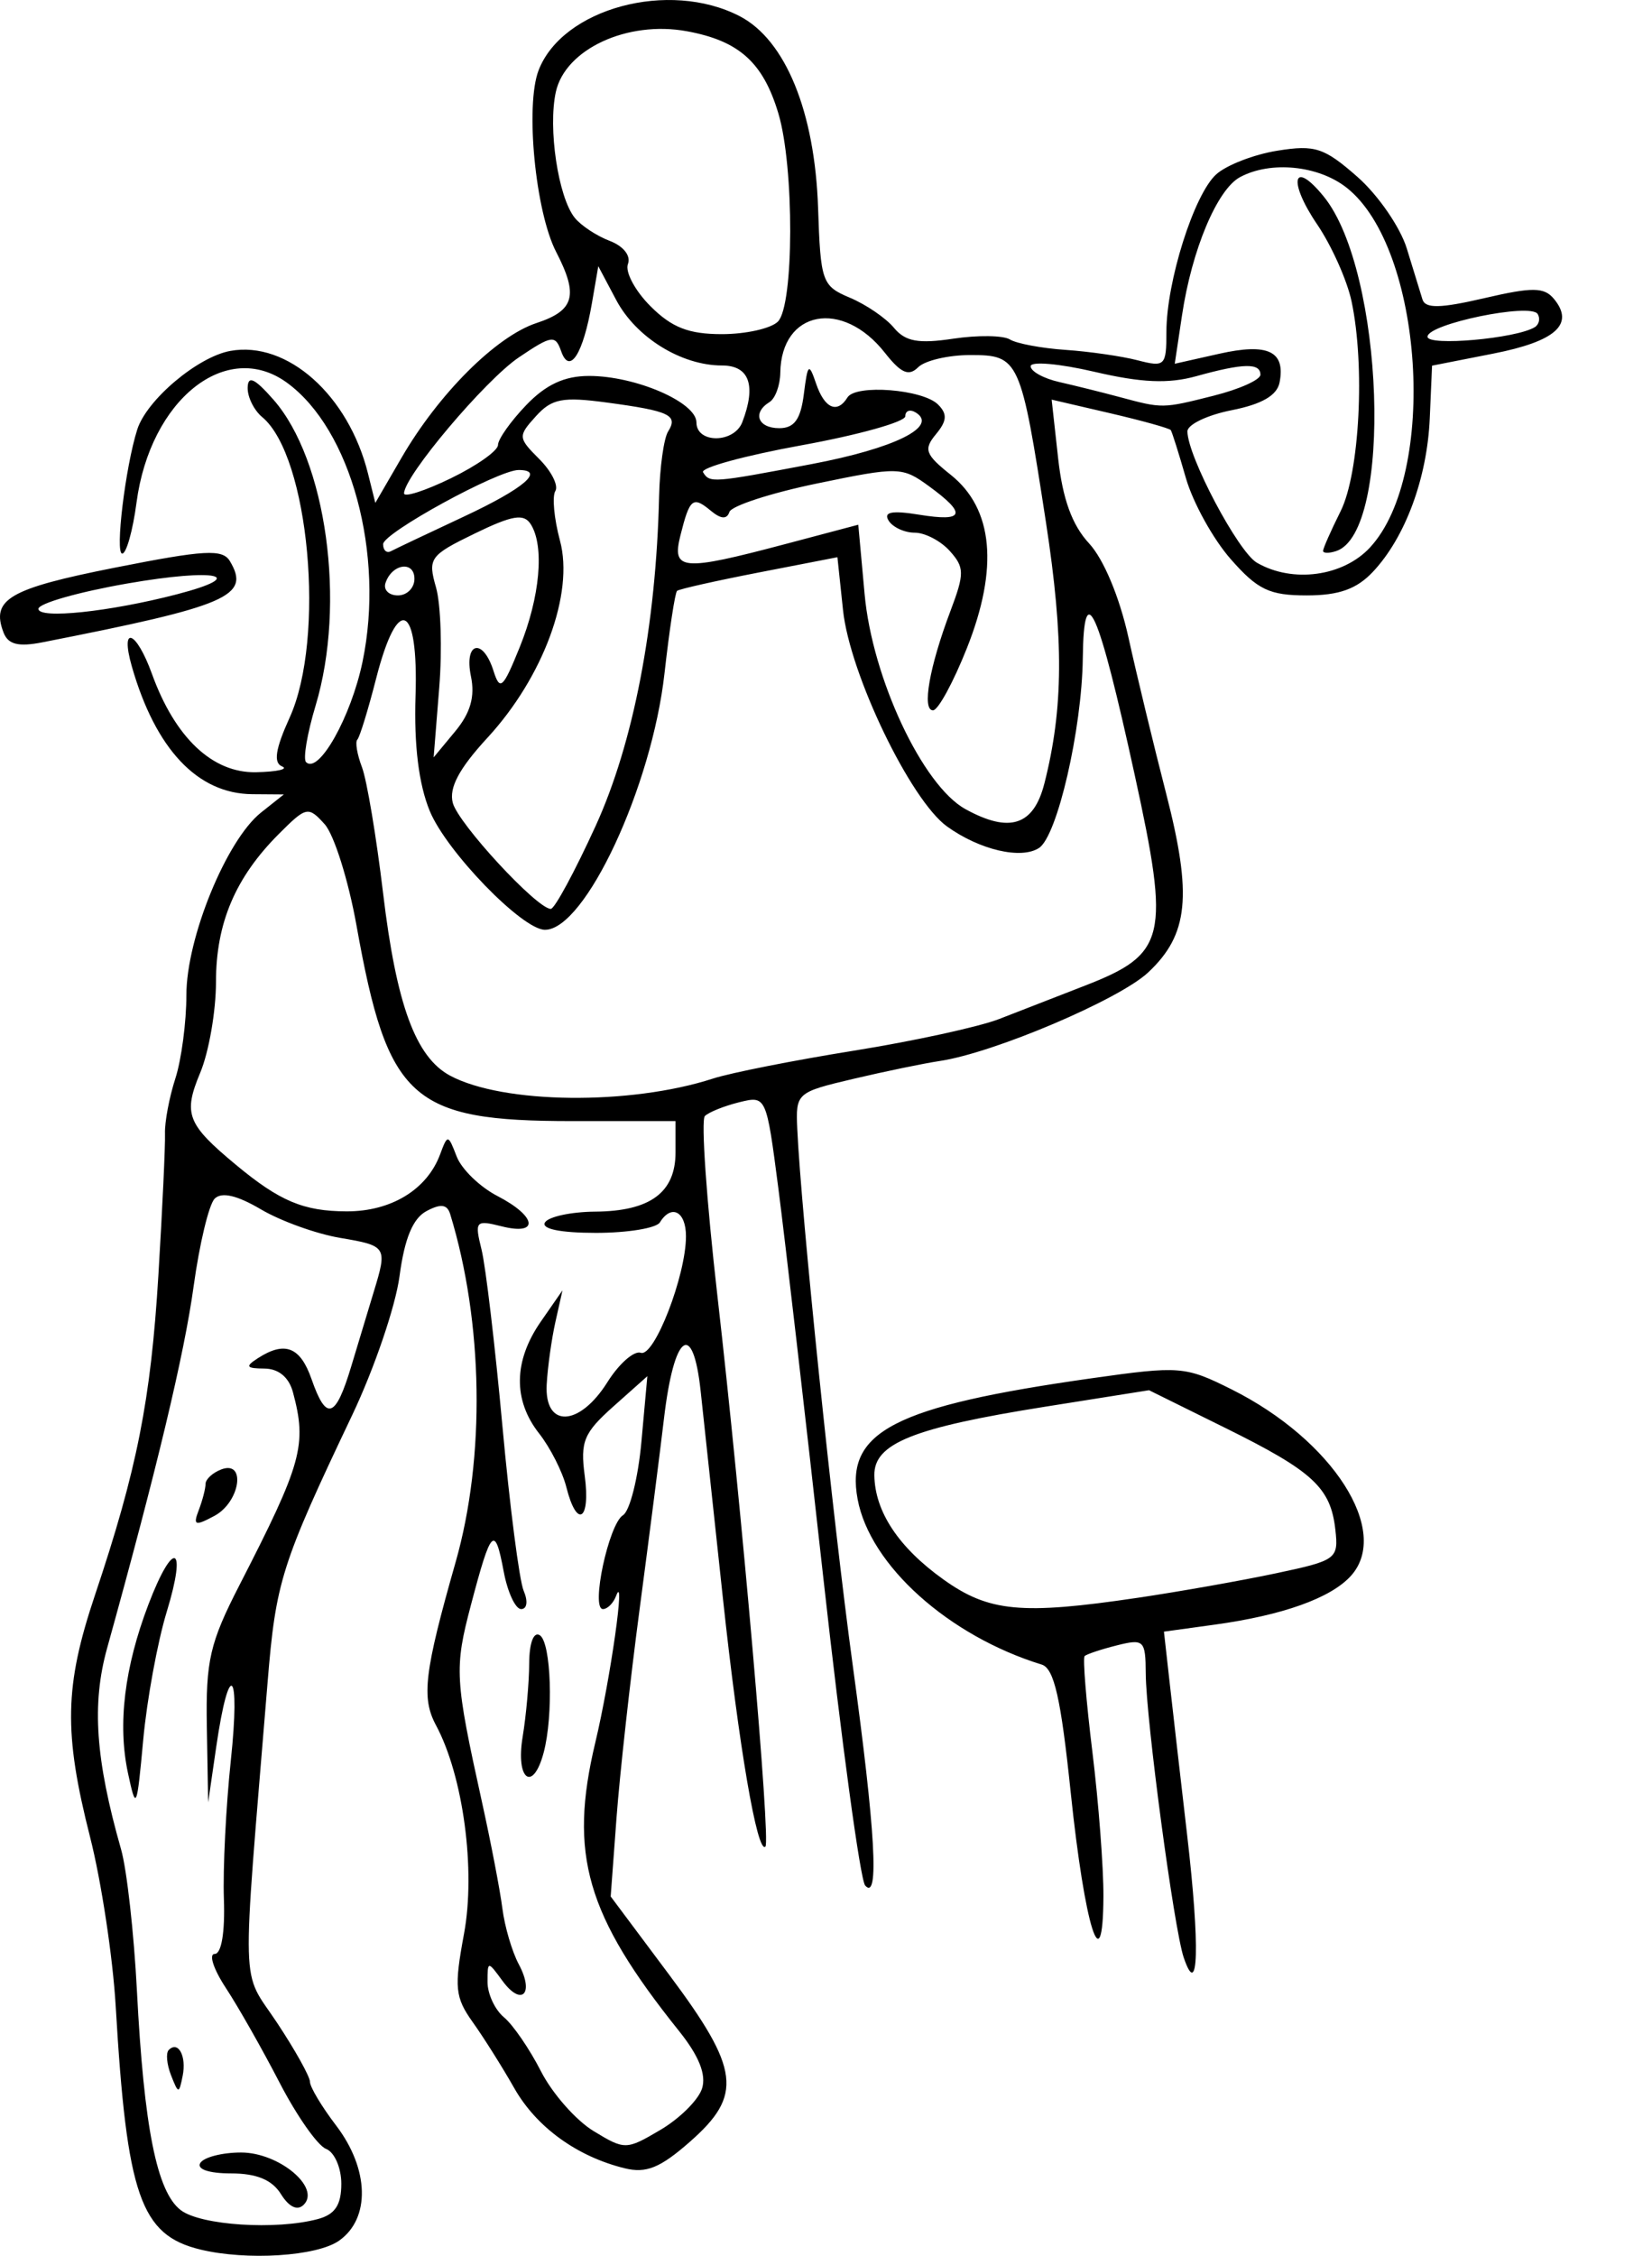 <?xml version="1.0" encoding="UTF-8" standalone="no"?>
<!-- Created with Inkscape (http://www.inkscape.org/) -->

<svg
   xmlns:dc="http://purl.org/dc/elements/1.1/"
   xmlns:cc="http://creativecommons.org/ns#"
   xmlns:rdf="http://www.w3.org/1999/02/22-rdf-syntax-ns#"
   xmlns:svg="http://www.w3.org/2000/svg"
   xmlns="http://www.w3.org/2000/svg"
   xmlns:sodipodi="http://sodipodi.sourceforge.net/DTD/sodipodi-0.dtd"
   xmlns:inkscape="http://www.inkscape.org/namespaces/inkscape"
   width="158.175"
   height="215.859"
   id="svg2"
   version="1.1"
   inkscape:version="0.48.3.1 r9886"
   sodipodi:docname="Spider-curl-1.svg">
  <defs
     id="defs4" />
  <sodipodi:namedview
     id="base"
     pagecolor="#fffff0"
     bordercolor="#666666"
     borderopacity="1.0"
     inkscape:pageopacity="0.0"
     inkscape:pageshadow="2"
     inkscape:zoom="1.979899"
     inkscape:cx="0.67857017"
     inkscape:cy="73.269187"
     inkscape:document-units="px"
     inkscape:current-layer="layer1"
     showgrid="false"
     fit-margin-top="0"
     fit-margin-left="0"
     fit-margin-right="0"
     fit-margin-bottom="0"
     inkscape:window-width="898"
     inkscape:window-height="738"
     inkscape:window-x="65"
     inkscape:window-y="138"
     inkscape:window-maximized="0" />
  <g
     inkscape:label="Ebene 1"
     inkscape:groupmode="layer"
     id="layer1"
     transform="translate(-2676.177,-142.144)">
    <path
       style="fill:#000000"
       d="m 2695.357,357.402 c -5.726,-1.385 -7.037,-5.153 -8.102,-23.284 -0.275,-4.675 -1.376,-11.95 -2.449,-16.167 -2.547,-10.017 -2.459,-14.463 0.459,-23.157 4.035,-12.022 5.353,-18.671 6.08,-30.676 0.383,-6.325 0.666,-12.4 0.629,-13.5 -0.037,-1.1 0.409,-3.47 0.991,-5.268 0.582,-1.797 1.058,-5.395 1.058,-7.996 0,-5.461 3.841,-14.835 7.155,-17.464 l 2.178,-1.728 -3.027,-0.022 c -5.232,-0.038 -9.259,-4.305 -11.527,-12.214 -1.157,-4.036 0.414,-3.469 1.919,0.692 2.212,6.119 5.804,9.511 9.975,9.421 2.014,-0.043 3.132,-0.295 2.486,-0.558 -0.842,-0.344 -0.636,-1.667 0.728,-4.671 3.455,-7.61 1.865,-25.025 -2.626,-28.752 -0.785,-0.651 -1.413,-1.917 -1.395,-2.812 0.023,-1.204 0.665,-0.908 2.466,1.139 5.08,5.772 6.976,19.519 4.039,29.278 -0.805,2.674 -1.216,5.108 -0.914,5.409 1.203,1.197 4.314,-4.33 5.411,-9.618 2.135,-10.287 -1.099,-22.216 -7.235,-26.686 -5.791,-4.217 -13.1,1.601 -14.409,11.471 -0.356,2.684 -0.972,4.88 -1.369,4.88 -0.702,0 0.303,-8.293 1.438,-11.869 0.902,-2.842 5.789,-6.965 8.923,-7.528 5.441,-0.978 11.299,4.236 13.168,11.721 l 0.705,2.824 2.511,-4.324 c 3.561,-6.132 9.054,-11.61 12.922,-12.886 3.64,-1.201 4.037,-2.635 1.883,-6.801 -1.994,-3.855 -2.978,-14.03 -1.682,-17.386 2.291,-5.934 12.485,-8.677 19.249,-5.179 4.386,2.268 7.201,9.146 7.51,18.347 0.238,7.081 0.377,7.472 3.051,8.597 1.541,0.648 3.434,1.939 4.206,2.87 1.097,1.322 2.337,1.551 5.679,1.05 2.351,-0.353 4.794,-0.32 5.428,0.072 0.634,0.392 3.029,0.841 5.321,0.998 2.292,0.157 5.405,0.606 6.917,0.998 2.604,0.676 2.75,0.532 2.75,-2.713 0,-4.806 2.639,-13.153 4.766,-15.078 0.982,-0.889 3.618,-1.909 5.857,-2.267 3.61,-0.577 4.478,-0.294 7.663,2.502 1.975,1.734 4.103,4.818 4.729,6.853 0.625,2.035 1.301,4.228 1.5,4.874 0.275,0.89 1.708,0.861 5.913,-0.116 4.618,-1.073 5.738,-1.063 6.673,0.063 2.007,2.419 0.191,4.061 -5.795,5.239 l -5.871,1.155 -0.219,5.028 c -0.25,5.743 -2.343,11.398 -5.438,14.693 -1.558,1.658 -3.256,2.264 -6.349,2.264 -3.569,0 -4.695,-0.538 -7.281,-3.483 -1.682,-1.916 -3.61,-5.403 -4.284,-7.75 -0.674,-2.347 -1.325,-4.409 -1.446,-4.584 -0.121,-0.174 -2.737,-0.902 -5.813,-1.617 l -5.593,-1.3 0.621,5.617 c 0.431,3.9 1.336,6.387 2.96,8.138 1.396,1.504 2.917,5.135 3.771,9 0.787,3.564 2.41,10.281 3.607,14.926 2.523,9.791 2.149,13.509 -1.721,17.134 -2.78,2.604 -14.771,7.696 -19.944,8.47 -1.544,0.231 -5.282,1.004 -8.307,1.717 -5.41,1.276 -5.497,1.354 -5.344,4.765 0.358,7.953 3.415,37.511 5.308,51.326 2.177,15.892 2.558,22.631 1.193,21.091 -0.464,-0.522 -2.267,-13.775 -4.007,-29.45 -1.74,-15.675 -3.681,-32.469 -4.312,-37.32 -1.144,-8.792 -1.156,-8.818 -3.743,-8.179 -1.427,0.352 -2.906,0.946 -3.286,1.32 -0.38,0.374 0.159,8.104 1.198,17.179 2.345,20.49 5.112,52.214 4.6,52.726 -0.772,0.772 -2.55,-9.607 -4.066,-23.726 -0.856,-7.975 -1.817,-16.914 -2.135,-19.864 -0.741,-6.864 -2.553,-5.507 -3.511,2.628 -0.371,3.154 -1.421,11.36 -2.333,18.235 -0.912,6.875 -1.908,15.875 -2.214,20 l -0.556,7.5 5.604,7.497 c 6.766,9.053 7.071,11.508 1.98,15.977 -2.848,2.501 -4.185,3.043 -6.25,2.534 -4.578,-1.128 -8.452,-3.94 -10.572,-7.676 -1.13,-1.991 -2.915,-4.825 -3.967,-6.299 -1.699,-2.38 -1.793,-3.325 -0.841,-8.446 1.137,-6.116 -0.07,-15.109 -2.682,-19.974 -1.412,-2.63 -1.116,-5.086 1.883,-15.613 2.855,-10.022 2.653,-22.932 -0.522,-33.293 -0.289,-0.944 -0.905,-1.021 -2.277,-0.286 -1.298,0.695 -2.096,2.624 -2.574,6.226 -0.381,2.87 -2.419,8.849 -4.529,13.286 -6.8,14.298 -7.313,15.918 -8.103,25.568 -2.499,30.525 -2.59,27.308 0.914,32.597 1.729,2.61 3.143,5.148 3.143,5.641 0,0.492 1.125,2.37 2.5,4.173 3.184,4.174 3.303,8.913 0.278,11.032 -2.131,1.493 -8.83,1.917 -13.277,0.841 z m 11.25,-2.914 c 1.648,-0.442 2.25,-1.345 2.25,-3.379 0,-1.527 -0.658,-3.029 -1.462,-3.338 -0.804,-0.309 -2.811,-3.169 -4.46,-6.357 -1.649,-3.188 -3.96,-7.258 -5.136,-9.046 -1.176,-1.788 -1.656,-3.25 -1.068,-3.25 0.648,0 0.996,-2.07 0.883,-5.25 -0.103,-2.888 0.195,-8.85 0.662,-13.25 0.934,-8.785 -0.158,-9.814 -1.396,-1.315 l -0.774,5.315 -0.125,-7.236 c -0.109,-6.336 0.279,-8.022 3.125,-13.561 5.996,-11.67 6.475,-13.396 5.12,-18.454 -0.384,-1.434 -1.377,-2.256 -2.736,-2.265 -1.744,-0.013 -1.86,-0.192 -0.633,-0.985 2.591,-1.674 4.069,-1.1 5.15,2 1.417,4.065 2.297,3.776 3.807,-1.25 0.702,-2.337 1.674,-5.555 2.16,-7.149 1.301,-4.271 1.242,-4.364 -3.245,-5.123 -2.271,-0.384 -5.674,-1.61 -7.564,-2.724 -2.288,-1.35 -3.769,-1.693 -4.434,-1.027 -0.55,0.55 -1.456,4.323 -2.015,8.386 -0.896,6.515 -3.522,17.492 -8.289,34.647 -1.479,5.321 -1.107,10.642 1.344,19.24 0.549,1.925 1.23,8 1.514,13.5 0.677,13.121 1.909,19.283 4.204,21.021 1.92,1.454 9.121,1.92 13.119,0.849 z m -3.534,-2.395 c -0.852,-1.364 -2.331,-1.975 -4.784,-1.975 -2.112,0 -3.3,-0.405 -2.933,-1 0.34,-0.55 2.097,-1 3.904,-1 3.625,0 7.645,3.351 5.997,4.999 -0.602,0.602 -1.405,0.226 -2.185,-1.024 z m -10.52,-11.368 c -0.409,-1.041 -0.508,-2.129 -0.22,-2.417 0.912,-0.912 1.714,0.583 1.332,2.482 -0.35,1.74 -0.404,1.737 -1.112,-0.065 z m -4.125,-28.92 c -1,-4.665 -0.338,-10.113 1.963,-16.136 2.395,-6.271 3.723,-5.741 1.752,0.7 -0.883,2.888 -1.897,8.4 -2.252,12.25 -0.616,6.682 -0.682,6.827 -1.463,3.187 z m 6.777,-25.152 c 0.358,-0.934 0.652,-2.063 0.652,-2.509 0,-0.446 0.675,-1.07 1.5,-1.387 2.414,-0.926 1.82,3.12 -0.652,4.443 -1.858,0.994 -2.063,0.92 -1.5,-0.547 z m 48.19,55.345 c 0.423,-1.332 -0.294,-3.124 -2.206,-5.509 -8.888,-11.089 -10.571,-16.884 -8.015,-27.594 1.456,-6.1 2.935,-16.539 1.987,-14.027 -0.259,0.688 -0.824,1.25 -1.254,1.25 -1.187,0 0.552,-8.137 1.919,-8.982 0.657,-0.406 1.45,-3.565 1.764,-7.021 l 0.57,-6.283 -3.249,2.893 c -2.841,2.529 -3.186,3.365 -2.747,6.643 0.574,4.287 -0.752,5.099 -1.761,1.079 -0.369,-1.469 -1.542,-3.78 -2.608,-5.135 -2.505,-3.185 -2.45,-6.937 0.157,-10.694 l 2.082,-3 -0.673,3 c -0.37,1.65 -0.748,4.35 -0.839,6 -0.231,4.199 3.118,4.075 5.814,-0.215 1.111,-1.769 2.55,-3.033 3.197,-2.81 1.288,0.444 4.324,-7.385 4.324,-11.153 0,-2.376 -1.393,-3.113 -2.5,-1.322 -0.34,0.55 -3.093,1 -6.118,1 -3.412,0 -5.265,-0.38 -4.882,-1 0.34,-0.55 2.504,-1.014 4.809,-1.032 5.265,-0.04 7.691,-1.83 7.691,-5.676 l 0,-2.988 -9.886,0 c -15.429,0 -17.67,-2.029 -20.658,-18.703 -0.778,-4.344 -2.153,-8.713 -3.054,-9.709 -1.571,-1.736 -1.752,-1.698 -4.385,0.936 -4.158,4.158 -6.018,8.532 -6.018,14.154 0,2.795 -0.678,6.705 -1.507,8.689 -1.651,3.95 -1.273,4.922 3.424,8.822 4.189,3.478 6.466,4.435 10.583,4.449 4.262,0.014 7.701,-2.076 8.955,-5.442 0.727,-1.95 0.766,-1.946 1.593,0.198 0.467,1.209 2.221,2.908 3.9,3.776 3.774,1.952 4.035,3.812 0.407,2.901 -2.505,-0.629 -2.606,-0.511 -1.927,2.231 0.395,1.592 1.294,9.195 1.999,16.895 0.705,7.7 1.619,14.787 2.034,15.75 0.429,0.999 0.325,1.75 -0.243,1.75 -0.548,0 -1.3,-1.621 -1.671,-3.602 -0.844,-4.501 -1.198,-4.139 -3.134,3.201 -1.605,6.084 -1.549,7.069 1.063,18.901 0.85,3.85 1.726,8.418 1.947,10.152 0.221,1.734 0.927,4.135 1.57,5.336 1.52,2.839 0.266,4.088 -1.575,1.569 -1.392,-1.904 -1.418,-1.902 -1.418,0.129 0,1.138 0.708,2.656 1.573,3.374 0.865,0.718 2.458,3.041 3.54,5.162 1.082,2.121 3.347,4.695 5.033,5.721 3.003,1.827 3.134,1.824 6.415,-0.112 1.842,-1.087 3.632,-2.865 3.976,-3.951 z m -17.18,-33.63 c 0.341,-2.062 0.625,-5.239 0.631,-7.059 0.01,-1.949 0.422,-3.055 1.011,-2.691 1.096,0.677 1.326,7.68 0.37,11.25 -1.025,3.826 -2.687,2.587 -2.011,-1.5 z m 18.225,-63.015 c 1.696,-0.55 7.771,-1.751 13.5,-2.67 5.729,-0.919 11.992,-2.284 13.917,-3.034 1.925,-0.75 5.601,-2.179 8.17,-3.176 7.825,-3.037 8.198,-4.602 4.799,-20.16 -3.489,-15.968 -4.879,-19.097 -4.974,-11.195 -0.082,6.8 -2.44,17.023 -4.191,18.168 -1.709,1.117 -5.677,0.191 -8.803,-2.053 -3.505,-2.517 -9.315,-14.585 -9.962,-20.692 l -0.538,-5.077 -7.5,1.456 c -4.125,0.801 -7.659,1.594 -7.853,1.764 -0.194,0.169 -0.736,3.721 -1.204,7.893 -1.218,10.86 -7.6,24.541 -11.447,24.541 -2.167,0 -9.431,-7.489 -11.029,-11.369 -1.053,-2.557 -1.515,-6.288 -1.362,-11 0.289,-8.896 -1.698,-9.783 -3.771,-1.684 -0.767,2.996 -1.577,5.629 -1.8,5.853 -0.224,0.224 -0.024,1.412 0.443,2.641 0.467,1.229 1.376,6.647 2.02,12.04 1.278,10.702 3.118,15.709 6.423,17.478 5.067,2.712 17.238,2.846 25.162,0.277 z m -11.241,-24.155 c 3.629,-7.94 5.798,-19.195 6.086,-31.58 0.064,-2.75 0.451,-5.531 0.86,-6.181 0.987,-1.566 0.151,-1.964 -5.825,-2.769 -4.278,-0.577 -5.307,-0.38 -6.831,1.304 -1.731,1.913 -1.72,2.058 0.323,4.101 1.165,1.165 1.856,2.541 1.537,3.058 -0.32,0.517 -0.119,2.658 0.446,4.756 1.357,5.041 -1.594,13.049 -6.952,18.861 -2.708,2.938 -3.691,4.781 -3.315,6.218 0.521,1.992 8.066,10.151 9.387,10.151 0.365,0 2.293,-3.564 4.284,-7.92 z m 42.975,-4.08 c 1.83,-7.193 1.87,-13.821 0.15,-25 -2.408,-15.649 -2.567,-16 -7.242,-16 -2.104,0 -4.352,0.527 -4.996,1.171 -0.895,0.895 -1.646,0.568 -3.184,-1.388 -4.07,-5.175 -9.926,-4.059 -10.013,1.907 -0.017,1.205 -0.482,2.469 -1.032,2.809 -1.67,1.032 -1.12,2.5 0.937,2.5 1.434,0 2.044,-0.844 2.348,-3.25 0.374,-2.954 0.482,-3.045 1.18,-1 0.807,2.364 2.02,2.893 2.999,1.308 0.793,-1.283 7.214,-0.78 8.673,0.679 0.904,0.904 0.858,1.564 -0.2,2.839 -1.206,1.453 -1.028,1.94 1.417,3.889 4.069,3.244 4.598,8.897 1.55,16.57 -1.303,3.28 -2.765,5.965 -3.25,5.965 -1.08,0 -0.352,-4.151 1.667,-9.5 1.358,-3.597 1.351,-4.176 -0.061,-5.75 -0.864,-0.963 -2.374,-1.75 -3.356,-1.75 -0.982,0 -2.108,-0.52 -2.501,-1.156 -0.514,-0.831 0.313,-0.989 2.941,-0.563 4.314,0.7 4.577,-0.063 0.935,-2.72 -2.572,-1.877 -2.916,-1.886 -10.711,-0.274 -4.429,0.916 -8.213,2.145 -8.409,2.731 -0.242,0.725 -0.811,0.687 -1.782,-0.119 -1.721,-1.428 -2.017,-1.188 -2.906,2.353 -0.848,3.38 0.133,3.462 10.027,0.841 l 7,-1.855 0.605,6.631 c 0.735,8.065 5.551,18.327 9.662,20.588 4.224,2.323 6.524,1.575 7.551,-2.457 z m -54.904,-10.25 c -0.683,-3.287 1.138,-3.741 2.155,-0.537 0.624,1.966 0.904,1.715 2.511,-2.25 1.952,-4.816 2.389,-9.676 1.059,-11.774 -0.663,-1.045 -1.754,-0.863 -5.373,0.895 -4.295,2.087 -4.496,2.366 -3.699,5.146 0.464,1.617 0.603,5.939 0.309,9.605 l -0.534,6.665 2.072,-2.5 c 1.454,-1.754 1.901,-3.32 1.5,-5.25 z m -5.412,-9.333 c 0,-1.766 -2.153,-1.458 -2.771,0.396 -0.218,0.653 0.317,1.188 1.188,1.188 0.871,0 1.583,-0.713 1.583,-1.583 z m 91.496,-3.006 c 6.518,-7.033 5.108,-28.644 -2.246,-34.429 -2.707,-2.129 -7.261,-2.581 -10.195,-1.01 -2.194,1.174 -4.619,6.944 -5.562,13.233 l -0.694,4.629 4.26,-0.957 c 4.659,-1.047 6.352,-0.245 5.778,2.738 -0.24,1.249 -1.692,2.091 -4.594,2.665 -2.333,0.461 -4.238,1.375 -4.232,2.03 0.02,2.384 4.852,11.516 6.647,12.559 3.408,1.981 8.256,1.329 10.839,-1.457 z m -4.495,0.327 c 0,-0.236 0.755,-1.944 1.679,-3.795 1.82,-3.648 2.355,-13.933 1.045,-20.091 -0.427,-2.007 -1.912,-5.322 -3.3,-7.367 -2.828,-4.168 -2.304,-6.281 0.653,-2.634 5.774,7.123 6.639,32.123 1.173,33.909 -0.688,0.225 -1.25,0.215 -1.25,-0.021 z m -82.25,-3.288 c 5.729,-2.678 7.808,-4.449 5.221,-4.449 -1.95,0 -12.972,6.031 -12.972,7.098 0,0.588 0.338,0.89 0.75,0.671 0.412,-0.219 3.562,-1.713 7,-3.319 z m 3.25,-6.844 c 0,-0.548 1.209,-2.258 2.687,-3.801 1.895,-1.978 3.672,-2.805 6.032,-2.805 4.462,0 10.281,2.518 10.281,4.449 0,2.035 3.61,2.01 4.393,-0.031 1.351,-3.521 0.671,-5.418 -1.943,-5.418 -3.897,0 -8.228,-2.679 -10.132,-6.267 l -1.715,-3.233 -0.609,3.534 c -0.842,4.881 -2.139,6.906 -2.947,4.601 -0.555,-1.583 -0.904,-1.532 -4.053,0.59 -3.211,2.164 -10.978,11.36 -10.989,13.012 0,0.405 2.02,-0.247 4.495,-1.449 2.475,-1.202 4.5,-2.634 4.5,-3.182 z m 30.025,1.83 c 7.94,-1.506 12.155,-3.588 9.982,-4.931 -0.554,-0.343 -1.008,-0.184 -1.008,0.352 0,0.536 -4.466,1.786 -9.924,2.777 -5.458,0.991 -9.707,2.154 -9.441,2.584 0.644,1.041 0.867,1.025 10.391,-0.782 z m 38.532,-6.554 c 2.443,-0.615 4.443,-1.515 4.443,-2 0,-1.144 -1.651,-1.106 -6.135,0.14 -2.678,0.744 -5.245,0.634 -9.75,-0.417 -3.363,-0.785 -6.115,-1.025 -6.115,-0.534 0,0.491 1.238,1.173 2.75,1.515 1.512,0.343 4.1,0.986 5.75,1.429 4.159,1.117 4.09,1.118 9.057,-0.132 z m 30.709,-6.548 c 0.421,-0.259 0.546,-0.828 0.277,-1.264 -0.671,-1.085 -10.543,0.953 -10.543,2.177 0,0.932 8.497,0.176 10.266,-0.913 z m -72.466,-0.534 c 1.548,-1.548 1.579,-14.803 0.046,-19.918 -1.466,-4.892 -3.764,-6.953 -8.777,-7.869 -5.684,-1.039 -11.632,1.718 -12.531,5.81 -0.762,3.47 0.223,10.051 1.8,12.032 0.593,0.745 2.101,1.743 3.35,2.218 1.325,0.504 2.055,1.429 1.752,2.22 -0.286,0.746 0.684,2.56 2.155,4.032 2.044,2.044 3.659,2.676 6.84,2.676 2.29,0 4.704,-0.54 5.364,-1.2 z m 38.856,156.546 c -0.933,-2.754 -3.611,-22.786 -3.636,-27.204 -0.018,-3.161 -0.181,-3.318 -2.767,-2.669 -1.511,0.379 -2.9,0.842 -3.086,1.028 -0.186,0.186 0.149,4.312 0.745,9.169 0.596,4.857 1.071,11.081 1.056,13.831 -0.047,8.469 -1.789,2.927 -3.133,-9.966 -0.94,-9.015 -1.586,-11.858 -2.779,-12.226 -8.913,-2.743 -16.436,-9.493 -17.621,-15.812 -1.216,-6.482 3.473,-8.903 22.443,-11.588 8.408,-1.19 8.924,-1.149 13.356,1.065 9.701,4.845 15.292,13.58 11.427,17.851 -1.919,2.12 -6.518,3.766 -13.028,4.663 l -4.87,0.671 0.523,4.671 c 0.287,2.569 1.055,9.255 1.705,14.858 1.23,10.6 1.081,15.831 -0.333,11.658 z m -4.425,-34.423 c 3.998,-0.593 9.969,-1.649 13.269,-2.349 5.79,-1.227 5.989,-1.373 5.675,-4.173 -0.451,-4.025 -2.14,-5.585 -10.539,-9.736 l -7.301,-3.608 -9.918,1.573 c -12.662,2.009 -16.429,3.519 -16.383,6.569 0.053,3.477 2.324,6.9 6.608,9.962 4.356,3.114 7.471,3.409 18.588,1.761 z M 2676.515,202.67 c -1.219,-3.176 0.537,-4.201 10.627,-6.2 8.637,-1.712 10.344,-1.808 11.049,-0.627 1.997,3.347 -0.143,4.272 -17.957,7.766 -2.303,0.452 -3.28,0.205 -3.719,-0.939 z m 16.592,-3.655 c 7.01,-1.821 3.786,-2.522 -4.75,-1.033 -4.675,0.815 -8.5,1.906 -8.5,2.423 0,0.998 6.802,0.285 13.25,-1.39 z"
       id="path3632"
       inkscape:connector-curvature="0" />
  </g>
</svg>
